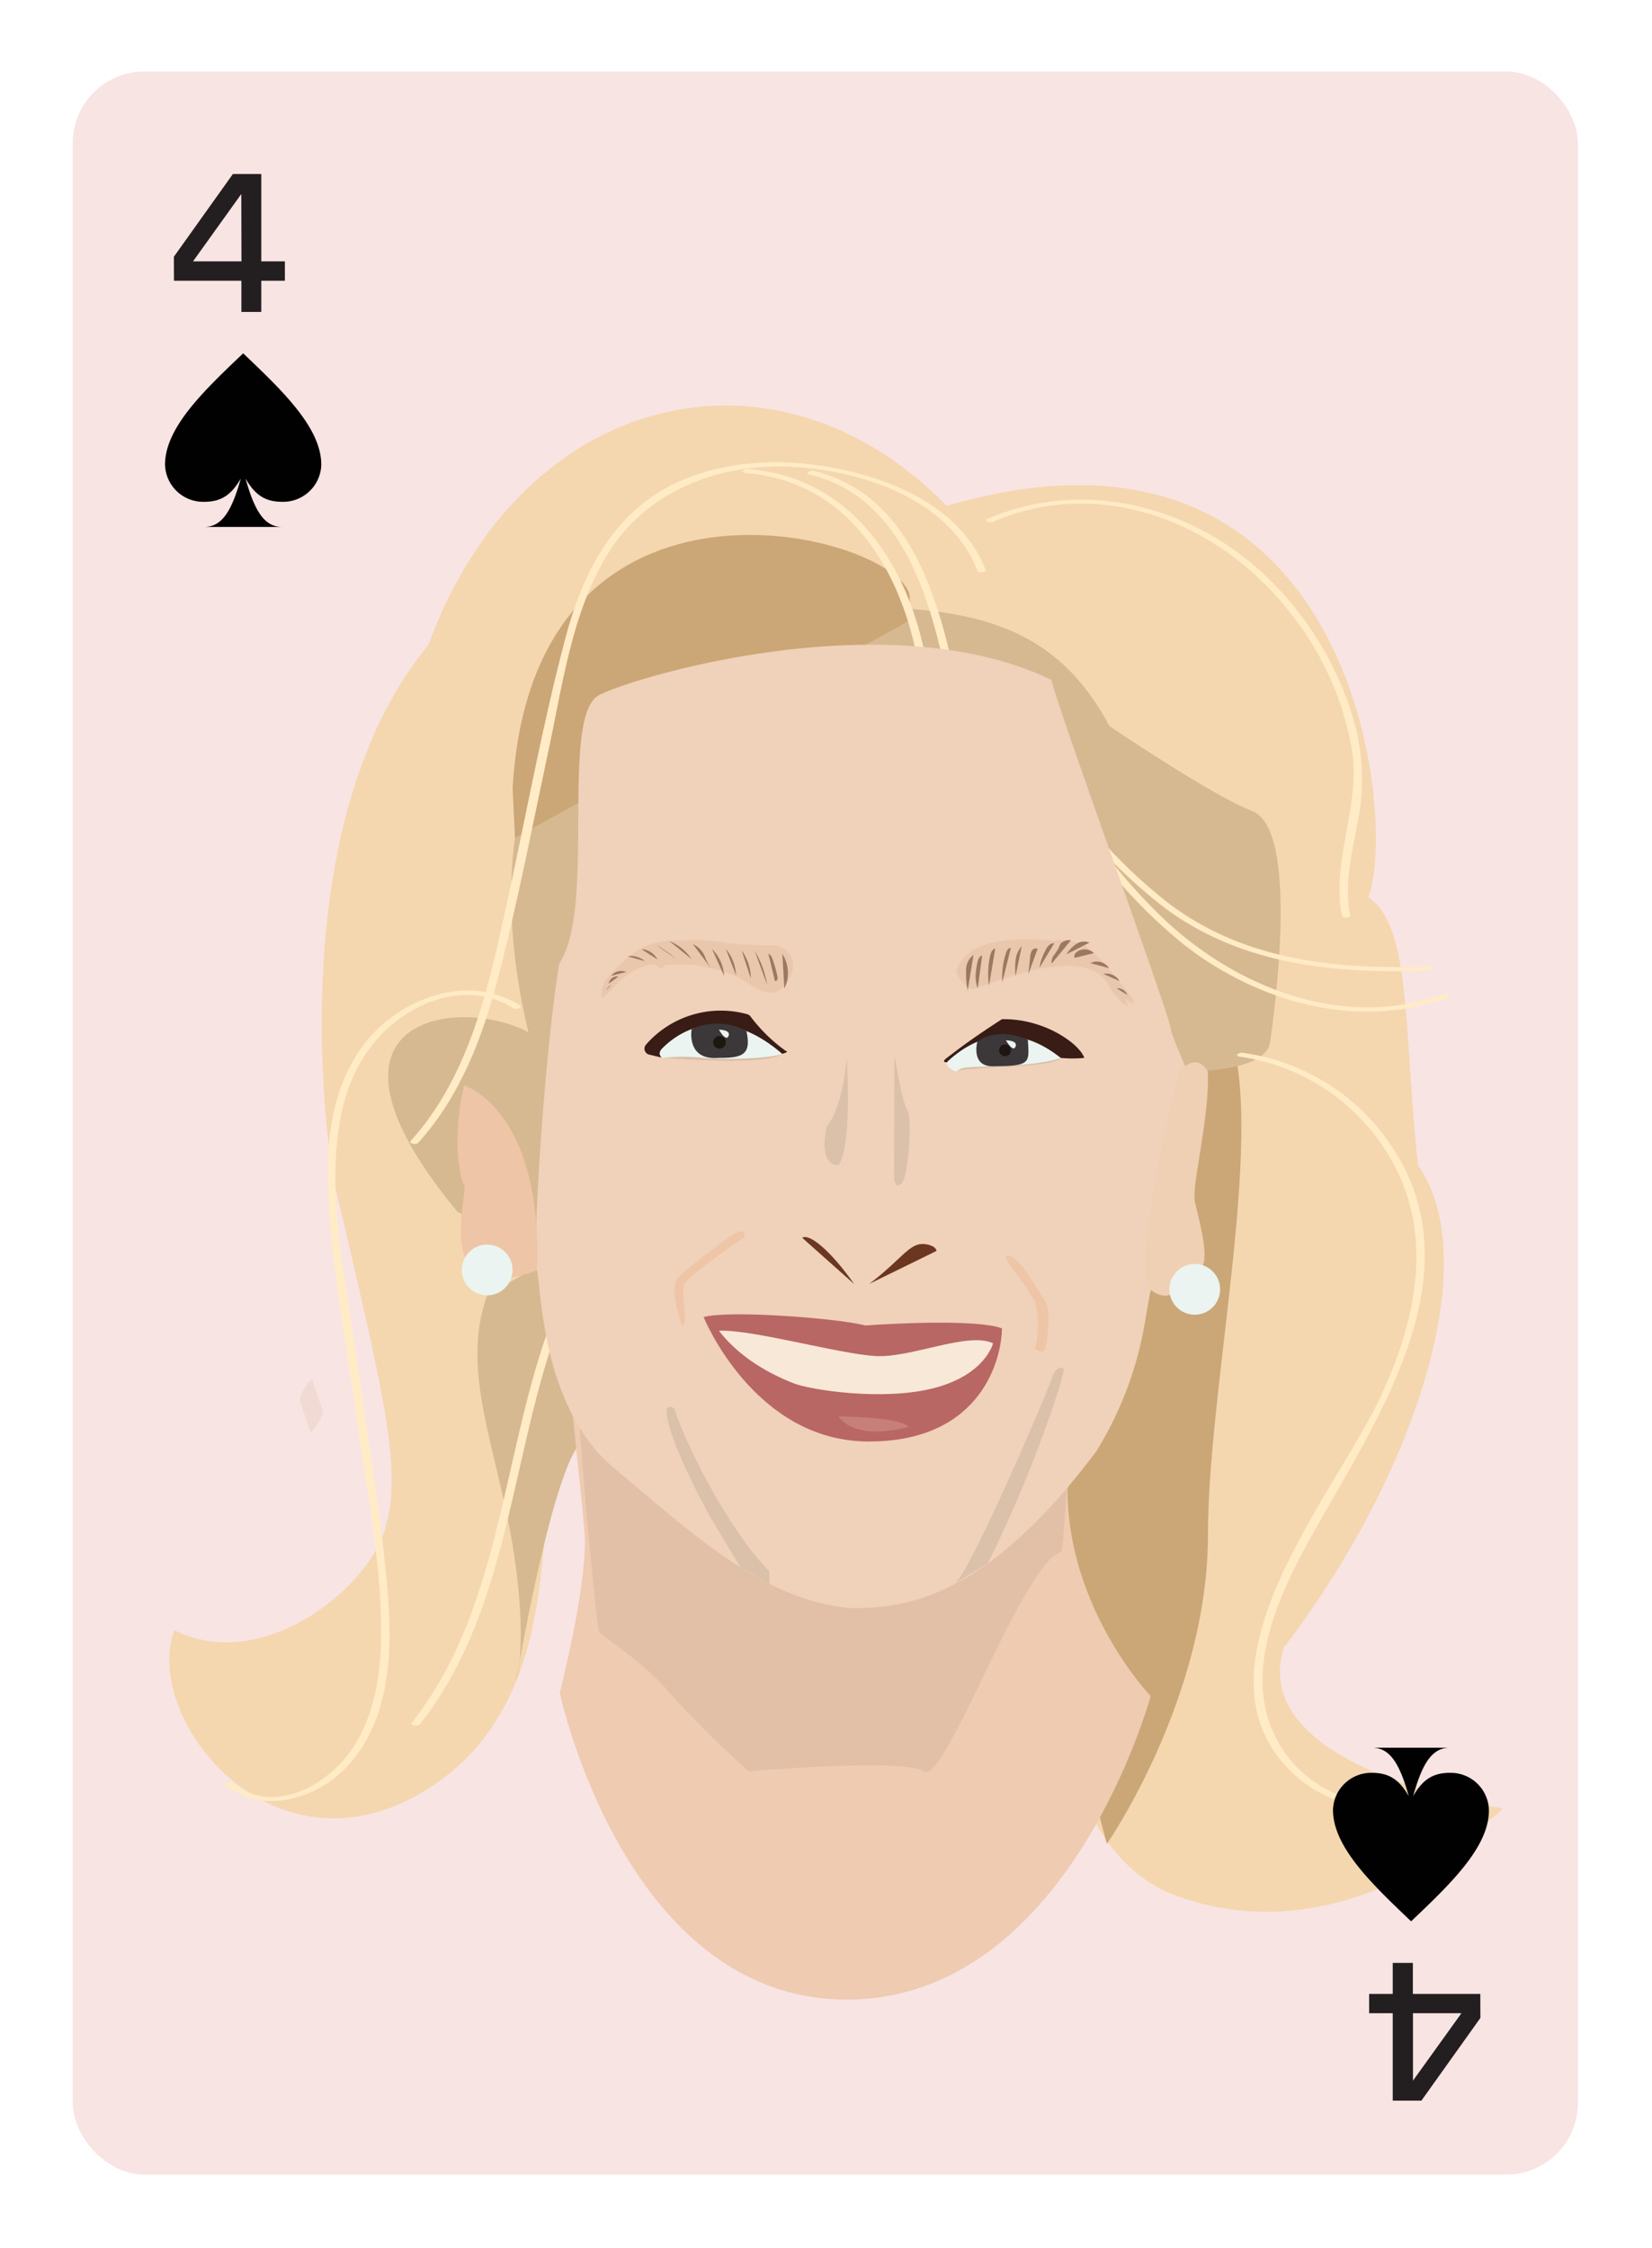 <svg id="Layer_1" data-name="Layer 1" xmlns="http://www.w3.org/2000/svg" viewBox="0 0 196 266.67"><defs><style>.cls-1{fill:#f8e4e3;}.cls-2{fill:#231f20;}.cls-3{fill:#010101;}.cls-4{fill:#f4d7af;}.cls-5{fill:#d6b991;}.cls-6{fill:#cba777;}.cls-7{fill:#ffebc6;}.cls-8{fill:#eecbb1;}.cls-9{fill:#443123;opacity:0.07;}.cls-10{fill:#f0d1b9;}.cls-11{fill:#d9bea9;}.cls-12{fill:#6b3720;}.cls-13{fill:#dbc0aa;}.cls-14{fill:#eec5a6;}.cls-15{fill:#b86764;}.cls-16{fill:#f8e8d7;}.cls-17{fill:#381c15;}.cls-18{fill:#ebf4f0;}.cls-19{fill:#c68079;}.cls-20{fill:#3c3738;}.cls-21{fill:#1d1611;}.cls-22{fill:#f0d0b4;}.cls-23{opacity:0.15;}.cls-24{fill:#c8a27d;}.cls-25{opacity:0.2;}.cls-26{fill:#9c7761;}</style></defs><title>badbitchcards</title><rect class="cls-1" x="8.63" y="8.48" width="178.58" height="249.45" rx="8.5" ry="8.5"/><path class="cls-2" d="M20.63,30.45l7-9.81H31V31h2.8V33.3H31V37H28.64V33.3h-8Zm8-7.44L22.9,31h5.75Z"/><path class="cls-3" d="M28.85,41.91c4.64,4.41,9.27,8.82,9.27,13.22a4.53,4.53,0,0,1-4.65,4.39c-2.12,0-3.27-.92-4.34-2.76,1.07,3.82,2.22,5.74,4.34,5.74H24.23c2.12,0,3.27-1.92,4.34-5.74-1.07,1.84-2.22,2.76-4.34,2.76a4.53,4.53,0,0,1-4.65-4.39C19.57,50.73,24.21,46.32,28.85,41.91Z"/><path class="cls-4" d="M112.32,60c-20.27-20.79-50.41-13.76-61.5,16.5-18.36,22.3-11.43,63.25-11.09,64.08,6.24,26.46,8,34.09,5.89,41s-14.55,17-24.94,11.78C16.86,203.76,32,223,49.79,212.77S62.91,179.64,66.21,175l3.3-4.59L125.8,172s-7.15,45.25,13.81,52.88,38.69-10.38,38.69-10.38-30.49-4.5-26-19.05c15.59-20.4,23.9-45.88,15.94-57.24-1.73-15.52-.69-28.33-5.89-31.79C165.84,97.41,161,45.79,112.32,60Z"/><path class="cls-5" d="M97.38,71.92c25.26,0,39.27,1.93,42.55,55.18h0l-76.36-1.5S45.93,71.92,97.38,71.92Z"/><path class="cls-5" d="M65.41,124.82c-4.09-7-33.31-7.86-11.13,18.92l22.18,26.78L54.28,143.74l13,6.74Z"/><path class="cls-5" d="M57.8,153.64c-3.22,8.82,1.08,17.92,3,29.55s.45,16.15.45,16.15,4.44-26.63,8.24-28.88-2.25-22.25-2.25-22.25l-9.45,5.43"/><path class="cls-6" d="M107.93,70.63C106.57,63.37,63.22,51.8,60.82,93.5l.28,5.88,46.84-25.79Z"/><path class="cls-6" d="M143.63,118.45c8.4,8.4-.31,43.67-.31,63.55,0,19.43-12,36.72-12,36.72l-4.21-16s-2.85-20.29,0-27.63,9.47-22.12,9.47-22.12Z"/><path class="cls-5" d="M124.83,81.26c.54.76,18.06,12.78,23.71,14.93s2.69,23.67,2.15,27.44-10.76,3.48-10.76,3.48Z"/><path class="cls-7" d="M147.12,125.34a24.55,24.55,0,0,1,18.78,13.85c4.15,8.79,1.67,18.62-2.36,27-5.76,11.94-23.9,33-9.15,45a15.54,15.54,0,0,0,19.57-.37c.34-.28-.62-.45-.86-.25a14.15,14.15,0,0,1-22.34-5.86c-3.24-8.48,2.35-18.17,6.46-25.37,7.46-13.05,17.73-29.37,7.55-43.88a25.28,25.28,0,0,0-17.38-10.59c-.47-.06-.94.4-.27.48Z"/><path class="cls-7" d="M61.66,119.25c-4.7-3-10.52-1.9-14.9,1.19-6.39,4.5-8.06,12.33-7.87,19.74.25,9.55,2.21,19.17,3.5,28.62,1.17,8.6,3.06,17.45,2.8,26.16-.12,4.15-.87,8.42-3.09,12-2.92,4.69-9.54,8.54-14.57,4.48-.24-.2-1.2,0-.86.25,4.65,3.76,11.34,1.57,14.92-2.61,4.68-5.46,5-13.2,4.42-20-.74-9.36-2.41-18.69-3.68-28-1.24-9.1-3.6-18.92-2-28.09.82-4.7,2.9-9,6.74-11.91,4-3.06,9.39-4.32,13.86-1.48.27.17,1.18-.05.71-.35Z"/><path class="cls-7" d="M116.92,67.57c-2.66-6.95-10.16-10.4-17-11.88s-14.31-1.22-20.54,2C72.3,61.44,68.93,68.54,67,76c-2.62,9.94-4.47,20.12-6.65,30.16-2.23,10.25-4.39,21.11-11.61,29.16-.31.34.65.49.86.25,5-5.53,7.61-12.42,9.47-19.51,2.29-8.73,4-17.65,5.88-26.46,1.75-8,2.83-17,7.26-24.07S84.8,55.12,93.1,55.34c8.53.23,19.53,3.65,22.86,12.36.12.3,1.1.23,1-.13Z"/><path class="cls-7" d="M117.8,61.9c13-5.63,27.26.27,35.44,11a35.46,35.46,0,0,1,7.23,16.5c.82,6.51-2.5,12.74-1.28,19.19.07.36,1.06.31,1,0-.73-3.85.24-7.51.93-11.28A25.53,25.53,0,0,0,160.77,86a38.62,38.62,0,0,0-9.65-16.76c-8.77-9-22.24-12.79-34-7.67-.5.22.42.48.71.35Z"/><path class="cls-7" d="M120.24,80.91c-.77,3.26.81,6.09,2.4,8.85s3.3,5.55,5.12,8.22a61.91,61.91,0,0,0,12.62,14c8.72,6.84,20.61,10.28,31.31,6.37.61-.22-.15-.56-.5-.43-11.46,4.19-23.81-.5-32.49-8.34A67,67,0,0,1,128,96.79c-1.56-2.34-3-4.74-4.42-7.17-1.56-2.71-3.11-5.51-2.36-8.72.07-.3-.91-.36-1,0Z"/><path class="cls-7" d="M119.87,84.16c-1.06,2.12,1.08,4.17,2.26,5.8,1.63,2.26,3.3,4.51,5,6.68a61.11,61.11,0,0,0,11.18,11.14c9.18,6.75,20.13,7.7,31.19,7.37.59,0,.61-.52,0-.5-11,.33-21.88-.67-30.95-7.59a60.68,60.68,0,0,1-10-9.93c-1.52-1.85-3-3.76-4.38-5.69-1.23-1.68-4.56-4.88-3.43-7.14.17-.33-.81-.43-1-.13Z"/><path class="cls-7" d="M110.59,85.71c-.11-13.4-6.7-28.91-21.88-30.09-.46,0-.94.43-.27.48,14.86,1.15,21,16.64,21.15,29.61,0,.35,1,.35,1,0Z"/><path class="cls-7" d="M113.48,81.14C111.37,71,108,58.58,96.52,55.85c-.35-.08-1.14.28-.5.43,11.25,2.67,14.41,15.07,16.47,24.86.08.36,1.06.31,1,0Z"/><path class="cls-7" d="M66.16,154.81C59.47,171,60,190.21,48.81,204.4c-.2.26.75.4,1,.13,11.2-14.19,10.66-33.42,17.35-49.59.15-.35-.84-.44-1-.13Z"/><path class="cls-8" d="M67.66,165.12s1.15,10.6,1.68,16.45-2.93,19.2-2.93,19.2,7.71,36.4,34.05,36.4,36.06-36,36.06-36-13.34-13.85-9-31.88"/><path class="cls-9" d="M68.71,166.88c-.3.72,2.06,26,2.35,26.61s5.39,3.66,8.36,7.27a115.11,115.11,0,0,0,9.44,9.35s18.32-1.62,20.79,0S121.33,185.29,126,184c0,0,.89-10.17.9-13.78S68.71,166.88,68.71,166.88Z"/><path class="cls-10" d="M101.09,190.74c6.26,0,15.79-1,29-18.62a42.59,42.59,0,0,0,5.81-15.64,211.66,211.66,0,0,1,5.66-24.58c.89-2.68-2.38-8-2.68-10s-13-36.79-14.15-41.26c-19.06-9.23-48.85-.6-53.62,1.79s-.3,25.32-4.77,31.87C64.6,125.05,63.11,148,63.7,150.67s.6,16.38,9.23,23.53S90.51,190,101.09,190.74Z"/><path class="cls-11" d="M113.38,127.1c1.3-.66,11.52-.36,12.48-1.62l-7.48-1.35Z"/><path class="cls-11" d="M78.6,125.48c0-.09,12.08,1.08,14.2-.49C92.8,125,79.75,123.72,78.6,125.48Z"/><path class="cls-12" d="M103.16,152.27c4.29-3.29,4.83-5.16,7-4.63,1,.27.94.74.94.74"/><path class="cls-12" d="M95.18,146.82c.8-.56,3.29,1.41,6.17,5.49"/><path class="cls-13" d="M106.12,125.76c0-1.65.65,4.68,1.65,6.16.45,2.26-.16,8-.83,8.5s-.75-.23-.83-.47S106.12,130.51,106.12,125.76Z"/><path class="cls-13" d="M100.47,125.48c.31,6.25.1,11.15-1,12.73-2.5,0-1.39-4.59-1.39-4.59S99.84,132,100.47,125.48Z"/><path class="cls-14" d="M81.23,152.22c1.21-1.54,7.06-5.46,7.06-5.46.17-1-.61-.88-1.82,0s-5.35,4-6,4.74-.66,2.27.44,5.77C81.79,157.27,80.63,153.21,81.23,152.22Z"/><path class="cls-14" d="M124.07,154.43c-1.8-2.75-2.94-4.84-4-5.33s-.84.16,0,1.3a33.69,33.69,0,0,1,2.73,4,11.61,11.61,0,0,1,0,5.61c1,.49,1.05.42,1.26-.21S124.67,155.34,124.07,154.43Z"/><path class="cls-15" d="M83.48,156.22c3.18-.87,16.3.19,19.18,1,3.16-.24,13.32-.76,16.21.34,0,3.24-2.16,13.42-15.79,13.42S83.48,156.22,83.48,156.22Z"/><path class="cls-16" d="M85.3,157.84c3.89-.18,14.21,2.74,18.52,3s11-2.93,14-1.51c0,0-.88,3.72-7,5.31s-14.74.18-16.57-.53S88.13,161.55,85.3,157.84Z"/><path class="cls-17" d="M78.22,125.38c-.3-.08-.73-.19-1.16-.28a.73.73,0,0,1-.43-1.18,11.78,11.78,0,0,1,12-3.63.76.76,0,0,1,.41.27,19.11,19.11,0,0,0,4.17,4.08s.53.1-.4.35-11.6-1.55-14,.27A.7.7,0,0,1,78.22,125.38Z"/><path class="cls-17" d="M125.86,125.48a14.59,14.59,0,0,0,2.78,0c-.51-1.61-4.7-4.7-9.77-4.59-3.91,2.53-5.15,3.55-6.51,4.57s1.59.28,1.59.28S122.09,123.73,125.86,125.48Z"/><path class="cls-13" d="M117.2,185.42c5.74-11.52,9.15-22.59,9-23s-1-.26-1.37,1-9.92,23.61-11.58,24.41Z"/><path class="cls-13" d="M91.25,186.37c-5-5.15-10.09-15.45-11.24-19.31-2.92-1.68,1.82,8.83,4.84,13.84l3,5,3.46,2Z"/><path class="cls-18" d="M112.49,125.84c3.8-3.48,8.49-4.25,13.37-.35-3.67,1.24-11.09.86-11.78,1.24l-.7.38S111.81,126.42,112.49,125.84Z"/><path class="cls-18" d="M78.6,124.32c2.43-2.43,7.5-5.08,14.2.67-1,.49-6.34.78-9.31.49a21.83,21.83,0,0,0-4.89,0S77.84,125.08,78.6,124.32Z"/><path class="cls-19" d="M99.49,168c7.89.14,8.29,1.24,8.29,1.24S101.75,171.11,99.49,168Z"/><path class="cls-20" d="M85.2,125.48c2.78,0,4-.27,3.36-3.18a7.25,7.25,0,0,0-6.5-.23S81.38,125.77,85.2,125.48Z"/><path class="cls-20" d="M118.08,126.46c4.37,0,4-.52,3.87-3.15-3.87-1.63-6,.26-6,.26S115.09,126.7,118.08,126.46Z"/><circle class="cls-21" cx="85.37" cy="123.63" r="0.75"/><circle class="cls-21" cx="119.24" cy="124.58" r="0.7"/><path class="cls-18" d="M85.3,122.13s1.45,0,1.14.75S85.3,122.13,85.3,122.13Z"/><path class="cls-18" d="M119.35,123.39s1.45,0,1.14.75S119.35,123.39,119.35,123.39Z"/><path class="cls-14" d="M55.06,128.74c-1.43,6-.57,10.84,0,11.84s-4.11,14.91,8.64,10.09C64.45,131.59,55.06,128.74,55.06,128.74Z"/><path class="cls-22" d="M143.3,127.1c.24,5.34-1.91,13.43-1.55,15.33s1.88,6.67.76,8-3.46,4.7-6,2.53,3.39-25.83,3.39-25.83S141.87,124.62,143.3,127.1Z"/><circle class="cls-18" cx="57.8" cy="150.63" r="3.01"/><circle class="cls-18" cx="141.75" cy="152.93" r="3.01"/><g class="cls-23"><path class="cls-24" d="M35.61,166.22l1.17,3.51c.13.39.78-.67.83-.75.22-.37.8-1.26.64-1.75l-1.17-3.51c-.13-.39-.78.67-.83.75-.22.37-.8,1.26-.64,1.75Z"/></g><g class="cls-25"><path class="cls-24" d="M72.09,117.86c2.3-2.65,4.14-3.74,7.49-3.58a19.24,19.24,0,0,1,8,1.66c2,1,4,3.17,5.8.59.93-1.31,1.05-3.07-.35-4a3.83,3.83,0,0,0-2.13-.41,42.34,42.34,0,0,1-5-.33,20.5,20.5,0,0,0-6.84,0c-.64.1-1.83,2.19-1.22,2.69l.44.36c.44.36,2-2.13,1.36-2.67l-.44-.36L77.9,114.5c1-.16,14.83-.32,14.38,2.24l1.16-2.05c-1.79,1.11-5.32-1.89-7.1-2.38a25.58,25.58,0,0,0-6.38-.74c-3.68,0-5.64,1.88-8,4.55-.54.63-1.16,3.19.09,1.75Z"/></g><g class="cls-25"><path class="cls-24" d="M133.77,119.12a10.71,10.71,0,0,0-5.62-6c-4.74-2-10.11.4-14.66,1.85l1.93,2.3c1.88-5,10.72-3.47,14.76-2.94L128.46,112l-4.51-.1,1.82,2.32c3.66-1.41,5.48,1.49,7.58,4,1.1,1.31,1.65.9.53-.44-2.64-3.15-5.29-7.67-10-5.85-.32.12,1.32,2.3,1.82,2.32l4.51.1c.27,0-1-2.24-1.72-2.33-3.89-.5-13.1-2-15,3-.21.55,1.34,2.49,1.93,2.3,3.85-1.23,14.13-5.62,16.42.13.24.59,2.14,2.28,1.93,1.76Z"/></g><path class="cls-26" d="M91.94,116.36a.26.26,0,0,0,.29-.19.73.73,0,0,0,0-.37,12.78,12.78,0,0,0-.59-2.06.94.94,0,0,0-.48-.62"/><path class="cls-26" d="M91,116.76a11,11,0,0,0-1.45-3.95"/><path class="cls-26" d="M89.08,116.06l0,.05A5.62,5.62,0,0,0,88,112.75"/><path class="cls-26" d="M87.32,115.67a5.13,5.13,0,0,0-1.2-3.11"/><path class="cls-26" d="M85.91,115.75a4.85,4.85,0,0,0-1.43-3.18"/><path class="cls-26" d="M84.62,115.22a6.61,6.61,0,0,1-1-1.78A2.67,2.67,0,0,0,82.22,112"/><path class="cls-26" d="M82.06,113.76a5.83,5.83,0,0,0-2.65-2.14"/><path class="cls-26" d="M80.15,113.68a15.45,15.45,0,0,0-2.28-1.59"/><path class="cls-26" d="M78,113.8a2.23,2.23,0,0,0-1.89-1.21"/><path class="cls-26" d="M76.52,114a2.59,2.59,0,0,0-2.07-.57"/><path class="cls-26" d="M75.38,114.2l-2,.09"/><path class="cls-26" d="M74.3,115.29a1.51,1.51,0,0,0-1.78.45"/><path class="cls-26" d="M73.38,115.83a1,1,0,0,0-1.16.84"/><path class="cls-26" d="M72.53,116.82a1.44,1.44,0,0,0-.61.62"/><path class="cls-26" d="M93.06,117.24a4.17,4.17,0,0,0-.24-4.09"/><path class="cls-26" d="M114.81,117.49a9.9,9.9,0,0,1-.19-2.17,2.33,2.33,0,0,1,.88-2.06"/><path class="cls-26" d="M116,117.24a4.18,4.18,0,0,1-.25-1.42,8.36,8.36,0,0,1,.18-1.49c.07-.41.2-.89.6-1"/><path class="cls-26" d="M117.34,116.89a9.63,9.63,0,0,1,.15-3.57c.08-.34.24-.75.59-.8"/><path class="cls-26" d="M118.92,116.49a9.16,9.16,0,0,1,.47-3.55c.09-.25.28-.55.53-.47"/><path class="cls-26" d="M120.49,115.76a9.08,9.08,0,0,1,0-1.86,3,3,0,0,1,.74-1.68"/><path class="cls-26" d="M122,115.57l.23-2.08a1.59,1.59,0,0,1,.21-.74.55.55,0,0,1,.67-.22"/><path class="cls-26" d="M123.34,114.77a5.28,5.28,0,0,1,.63-1.9,2.63,2.63,0,0,1,.41-.68.89.89,0,0,1,.7-.31"/><path class="cls-26" d="M124.77,114.3a1.37,1.37,0,0,1,.27-1,7.07,7.07,0,0,0,.57-.87,2.52,2.52,0,0,1,.25-.53,1.48,1.48,0,0,1,1.2-.38"/><path class="cls-26" d="M126.53,113.19a4.33,4.33,0,0,1,1.14-1.21,1.65,1.65,0,0,1,1.59-.17"/><path class="cls-26" d="M127.52,113.61c-.15-.2,0-.48.18-.65a1.56,1.56,0,0,1,2.09.09"/><path class="cls-26" d="M129.38,114.24a1.7,1.7,0,0,1,2.2.59"/><path class="cls-26" d="M130.91,115.52a1.82,1.82,0,0,1,1.92.84"/><path class="cls-26" d="M132.49,117.23a1.22,1.22,0,0,1,1.26.78"/><path class="cls-26" d="M133.68,119.27l.6.53"/><path class="cls-2" d="M175.64,239.35l-7,9.81h-3.4V238.79h-2.8V236.5h2.8v-3.68h2.39v3.68h8Zm-8,7.44,5.75-8h-5.75Z"/><path class="cls-3" d="M167.42,227.89c-4.64-4.41-9.27-8.82-9.27-13.22a4.53,4.53,0,0,1,4.65-4.39c2.12,0,3.27.92,4.34,2.76-1.07-3.82-2.22-5.74-4.34-5.74H172c-2.12,0-3.27,1.92-4.34,5.74,1.07-1.84,2.22-2.76,4.34-2.76a4.53,4.53,0,0,1,4.65,4.39C176.7,219.07,172.06,223.48,167.42,227.89Z"/></svg>